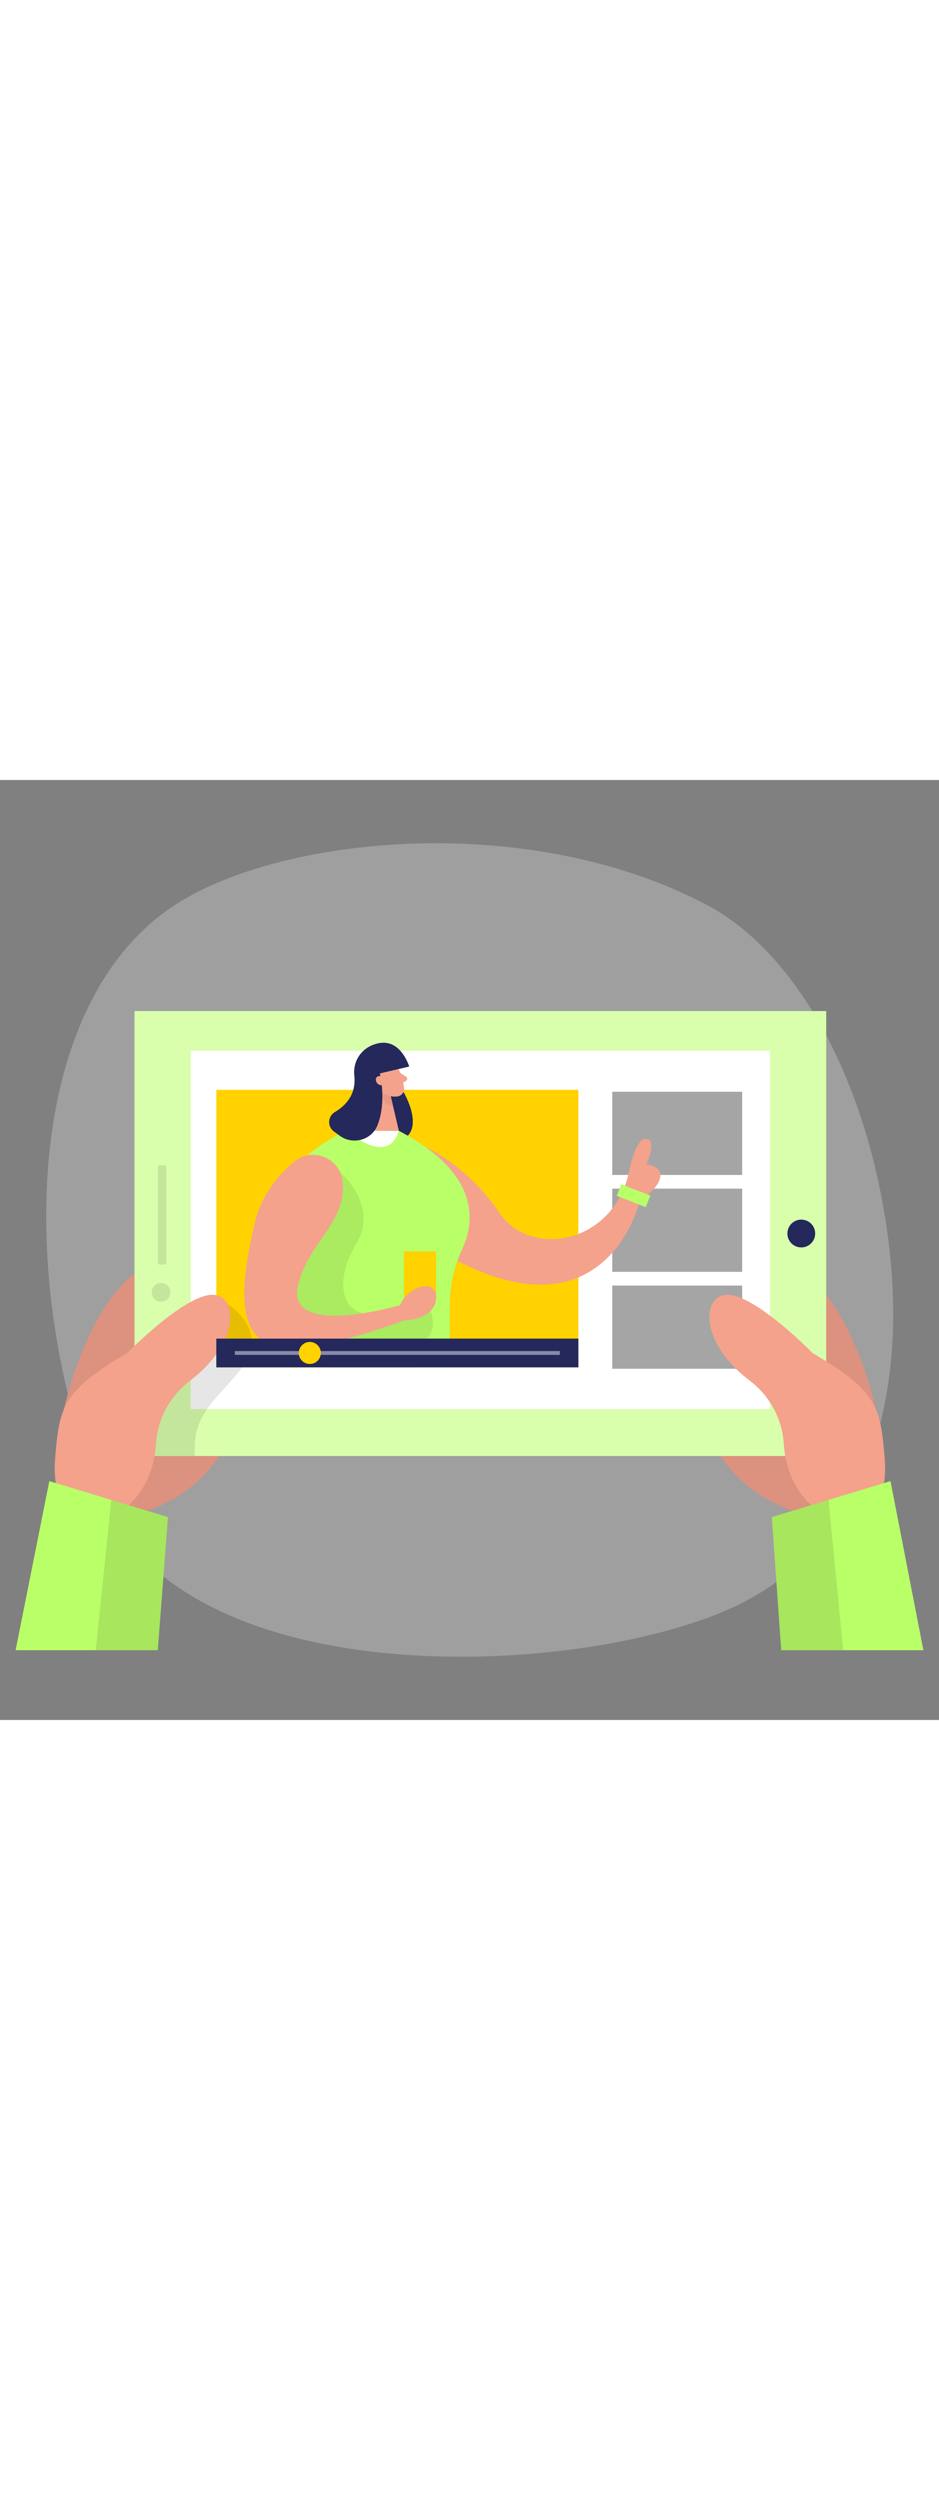 <svg id="_0501_video_tutorial" xmlns="http://www.w3.org/2000/svg" viewBox="0 0 500 500" data-imageid="video-tutorial-81" imageName="Video Tutorial" class="illustrations_image" style="width: 188px;"><rect x="0" y="0" width="500" height="500" fill="#808080" stroke="none"/><defs><style>.cls-1_video-tutorial-81{fill:#fff;}.cls-2_video-tutorial-81{fill:#f4a28c;}.cls-3_video-tutorial-81{opacity:.46;}.cls-3_video-tutorial-81,.cls-4_video-tutorial-81,.cls-5_video-tutorial-81,.cls-6_video-tutorial-81,.cls-7_video-tutorial-81{fill:none;}.cls-8_video-tutorial-81{fill:#a5a5a5;}.cls-9_video-tutorial-81{fill:#ce8172;}.cls-10_video-tutorial-81{fill:#e6e6e6;}.cls-4_video-tutorial-81{opacity:.08;}.cls-5_video-tutorial-81{opacity:.31;}.cls-6_video-tutorial-81{opacity:.3;}.cls-11_video-tutorial-81{fill:#24285b;}.cls-12_video-tutorial-81{fill:#000001;}.cls-13_video-tutorial-81{fill:#ffd200;}.cls-7_video-tutorial-81{opacity:.1;}.cls-14_video-tutorial-81{fill:#68e1fd;}</style></defs><g id="bg_video-tutorial-81" class="cls-6_video-tutorial-81"><path class="cls-10_video-tutorial-81" d="m376.4,66.47c47.63,25.13,85.45,93.06,96.47,176.97,9.29,70.71-2.42,157.01-79.24,195.05-78.4,38.83-299.39,52.36-342.61-63.1C7.8,259.92,13.81,113.51,97.25,63.91c58.49-34.77,186.14-46.52,279.16,2.56Z"/></g><g id="video_in_tab_video-tutorial-81"><path class="cls-2_video-tutorial-81" d="m466.34,334.64s-17.04-80.19-59.92-80.19c-42.88,0-65.7,126.05,38.62,139.76l21.3-59.57Z"/><g class="cls-7_video-tutorial-81"><path class="cls-12_video-tutorial-81" d="m466.34,334.64s-17.04-80.19-59.92-80.19c-42.88,0-65.7,126.05,38.62,139.76l21.3-59.57Z"/></g><path class="cls-2_video-tutorial-81" d="m34.09,334.64s17.04-80.19,59.92-80.19,65.7,126.05-38.62,139.76l-21.3-59.57Z"/><g class="cls-7_video-tutorial-81"><path class="cls-12_video-tutorial-81" d="m34.09,334.64s17.04-80.19,59.92-80.19,65.7,126.05-38.62,139.76l-21.3-59.57Z"/></g><rect class="cls-14_video-tutorial-81 targetColor" x="71.62" y="122.92" width="368.31" height="236.64" style="fill: rgb(185, 255, 103);"/><g class="cls-3_video-tutorial-81"><rect class="cls-1_video-tutorial-81" x="71.61" y="122.93" width="368.31" height="236.64"/></g><rect class="cls-1_video-tutorial-81" x="101.55" y="144.04" width="308.43" height="190.6"/><rect class="cls-8_video-tutorial-81" x="326.02" y="165.83" width="69.17" height="44.26"/><rect class="cls-8_video-tutorial-81" x="326.02" y="217.37" width="69.17" height="44.26"/><rect class="cls-8_video-tutorial-81" x="326.02" y="268.92" width="69.17" height="44.26"/><rect class="cls-13_video-tutorial-81" x="115.19" y="164.82" width="192.79" height="147.61"/><g class="cls-7_video-tutorial-81"><path class="cls-12_video-tutorial-81" d="m132.46,306.07c-7.03,16.25-28.37,26.14-28.69,47.48-.04,1.98-.05,4-.07,6.02h-32.09v-9.04l49.59-71.68s18.26,10.95,11.26,27.22Z"/></g><path class="cls-2_video-tutorial-81" d="m67.69,304.86s33.1-33.85,47.4-30.85c11.79,2.48,11.81,25.96-13.89,45.51-10.55,8.02-17.19,20.04-18.08,33.26-.73,10.93-4.33,23.92-15.43,33.75-23.32,20.65-40.63,2.66-38.37-25.21,2.26-27.87,3.76-36.14,38.37-56.46Z"/><polygon class="cls-14_video-tutorial-81 targetColor" points="84.02 462.88 89.45 392.08 26.26 372.93 8.31 462.88 84.02 462.88" style="fill: rgb(185, 255, 103);"/><g class="cls-7_video-tutorial-81"><polygon class="cls-12_video-tutorial-81" points="84.02 462.88 89.45 392.08 59.28 382.94 51.03 462.88 84.02 462.88"/></g><path class="cls-2_video-tutorial-81" d="m432.74,304.86s-33.1-33.85-47.4-30.85c-11.79,2.48-11.81,25.96,13.89,45.51,10.55,8.02,17.19,20.04,18.08,33.26.73,10.93,4.33,23.92,15.43,33.75,23.32,20.65,40.63,2.66,38.37-25.21-2.26-27.87-3.76-36.14-38.37-56.46Z"/><polygon class="cls-14_video-tutorial-81 targetColor" points="491.69 462.88 474.17 372.93 410.98 392.08 415.98 462.88 491.69 462.88" style="fill: rgb(185, 255, 103);"/><g class="cls-7_video-tutorial-81"><polygon class="cls-12_video-tutorial-81" points="448.97 462.88 441.14 382.94 410.98 392.08 415.98 462.88 448.97 462.88"/></g><g class="cls-7_video-tutorial-81"><circle class="cls-12_video-tutorial-81" cx="85.75" cy="272.54" r="5"/></g><g class="cls-7_video-tutorial-81"><rect class="cls-12_video-tutorial-81" x="59.87" y="229.09" width="52.84" height="4.54" rx="1.18" ry="1.18" transform="translate(-145.07 317.65) rotate(-90)"/></g><circle class="cls-11_video-tutorial-81" cx="426.67" cy="241.24" r="7.4"/><path class="cls-2_video-tutorial-81" d="m226.65,195.25s22.13,9.66,39.07,34.71,61.14,16.72,69.25-21.73c0,0,3.32-18.04,9.21-17.31s0,13.62,0,13.62c0,0,8.1.37,7.37,6.63-.74,6.26-10.68,12.16-10.68,12.16,0,0-17.31,76.61-101.66,30.2l-12.55-58.28Z"/><path class="cls-11_video-tutorial-81" d="m214.84,165.92s12.32,20.58-1.8,25.88c-14.12,5.29-13.51-31.86-13.51-31.86l15.31,5.98Z"/><path class="cls-14_video-tutorial-81 targetColor" d="m184.02,186.59s-39.93,18.17-39.45,46.86c.49,28.69,30.68,78.98,30.68,78.98h64.27l.02-33.27c0-10.26,2.28-20.38,6.61-29.68,6.54-14.03,10.09-40-33.78-62.88h-28.36Z" style="fill: rgb(185, 255, 103);"/><path class="cls-1_video-tutorial-81" d="m191.63,191.49s15.99,11.14,20.75-4.9h-14.76s-5.98,4.9-5.98,4.9Z"/><path class="cls-2_video-tutorial-81" d="m211.08,150.94s3.48,7.38,4.07,12.92c.24,2.25-1.42,4.3-3.67,4.5-2.8.26-6.65-.2-8.99-3.93l-4.76-5.83s-2.85-3.76.31-8.46,11.14-3.8,13.03.8Z"/><polygon class="cls-2_video-tutorial-81" points="199.53 159.93 197.62 186.58 212.38 186.59 207.96 167.68 199.53 159.93"/><path class="cls-2_video-tutorial-81" d="m213.04,155.7l3.22,2.16c.8.53.77,1.71-.06,2.21l-2.72,1.63-.44-5.99Z"/><g class="cls-5_video-tutorial-81"><path class="cls-9_video-tutorial-81" d="m208.08,168.22s-3.12-.53-4.81-2.3c0,0-.96,5.77,6.08,7.72l-1.27-5.42Z"/></g><path class="cls-11_video-tutorial-81" d="m205.69,154.89l-3.44,1.18s3.75,14.7-1.21,27.49c-3.14,8.08-13.29,10.75-20.26,5.59l-3.02-2.23c-3.57-2.64-3.25-8.04.58-10.3,5.59-3.31,11.4-9.21,10.33-19.24-1.26-11.81,9.44-18.94,17.16-17.03,7.57,1.88,7.44,12.72-.14,14.54Z"/><path class="cls-2_video-tutorial-81" d="m204.35,159.6s-1.15-2.92-3.27-1.88-.5,5.28,2.66,4.56l.62-2.69Z"/><rect class="cls-13_video-tutorial-81" x="215.09" y="250.71" width="17.11" height="25.29"/><g class="cls-4_video-tutorial-81"><path class="cls-12_video-tutorial-81" d="m181.16,208.73s20.81,17.55,8.48,37.99c-12.33,20.44-8.55,41.65,14.7,36.85l23.25-4.8h0s11.08,18.93-9.9,22.31l2.99,11.35h-45.43l-5.11-12.02-8.85-14.88-20.72-17.07,40.59-59.73Z"/></g><path class="cls-2_video-tutorial-81" d="m182.52,214.21c-.9-12.99-16.12-19.44-26.08-11.05-8.46,7.13-17.3,17.71-20.74,32.32-7.37,31.31-10.25,58.57,8.87,65.2,19.12,6.63,70.61-13.26,70.61-13.26,0,0,15.91,0,17.02-11.42,1.11-11.42-14.92-7.11-19.16,3.32,0,0-62.24,18.42-54.14-11.42,6.28-23.12,25.13-31.97,23.62-53.68Z"/><rect class="cls-14_video-tutorial-81 targetColor" x="329.07" y="217.8" width="16.58" height="6.63" transform="translate(103.23 -107.35) rotate(21.28)" style="fill: rgb(185, 255, 103);"/><path class="cls-11_video-tutorial-81" d="m202.24,156.07l15.65-3.65s-4.86-16.57-18.37-11.82l2.72,15.47Z"/><rect class="cls-11_video-tutorial-81" x="115.19" y="297.14" width="192.79" height="15.29"/><g class="cls-3_video-tutorial-81"><rect class="cls-1_video-tutorial-81" x="125.05" y="303.77" width="173.06" height="2.03"/></g><circle class="cls-13_video-tutorial-81" cx="164.97" cy="304.78" r="5.87"/></g></svg>